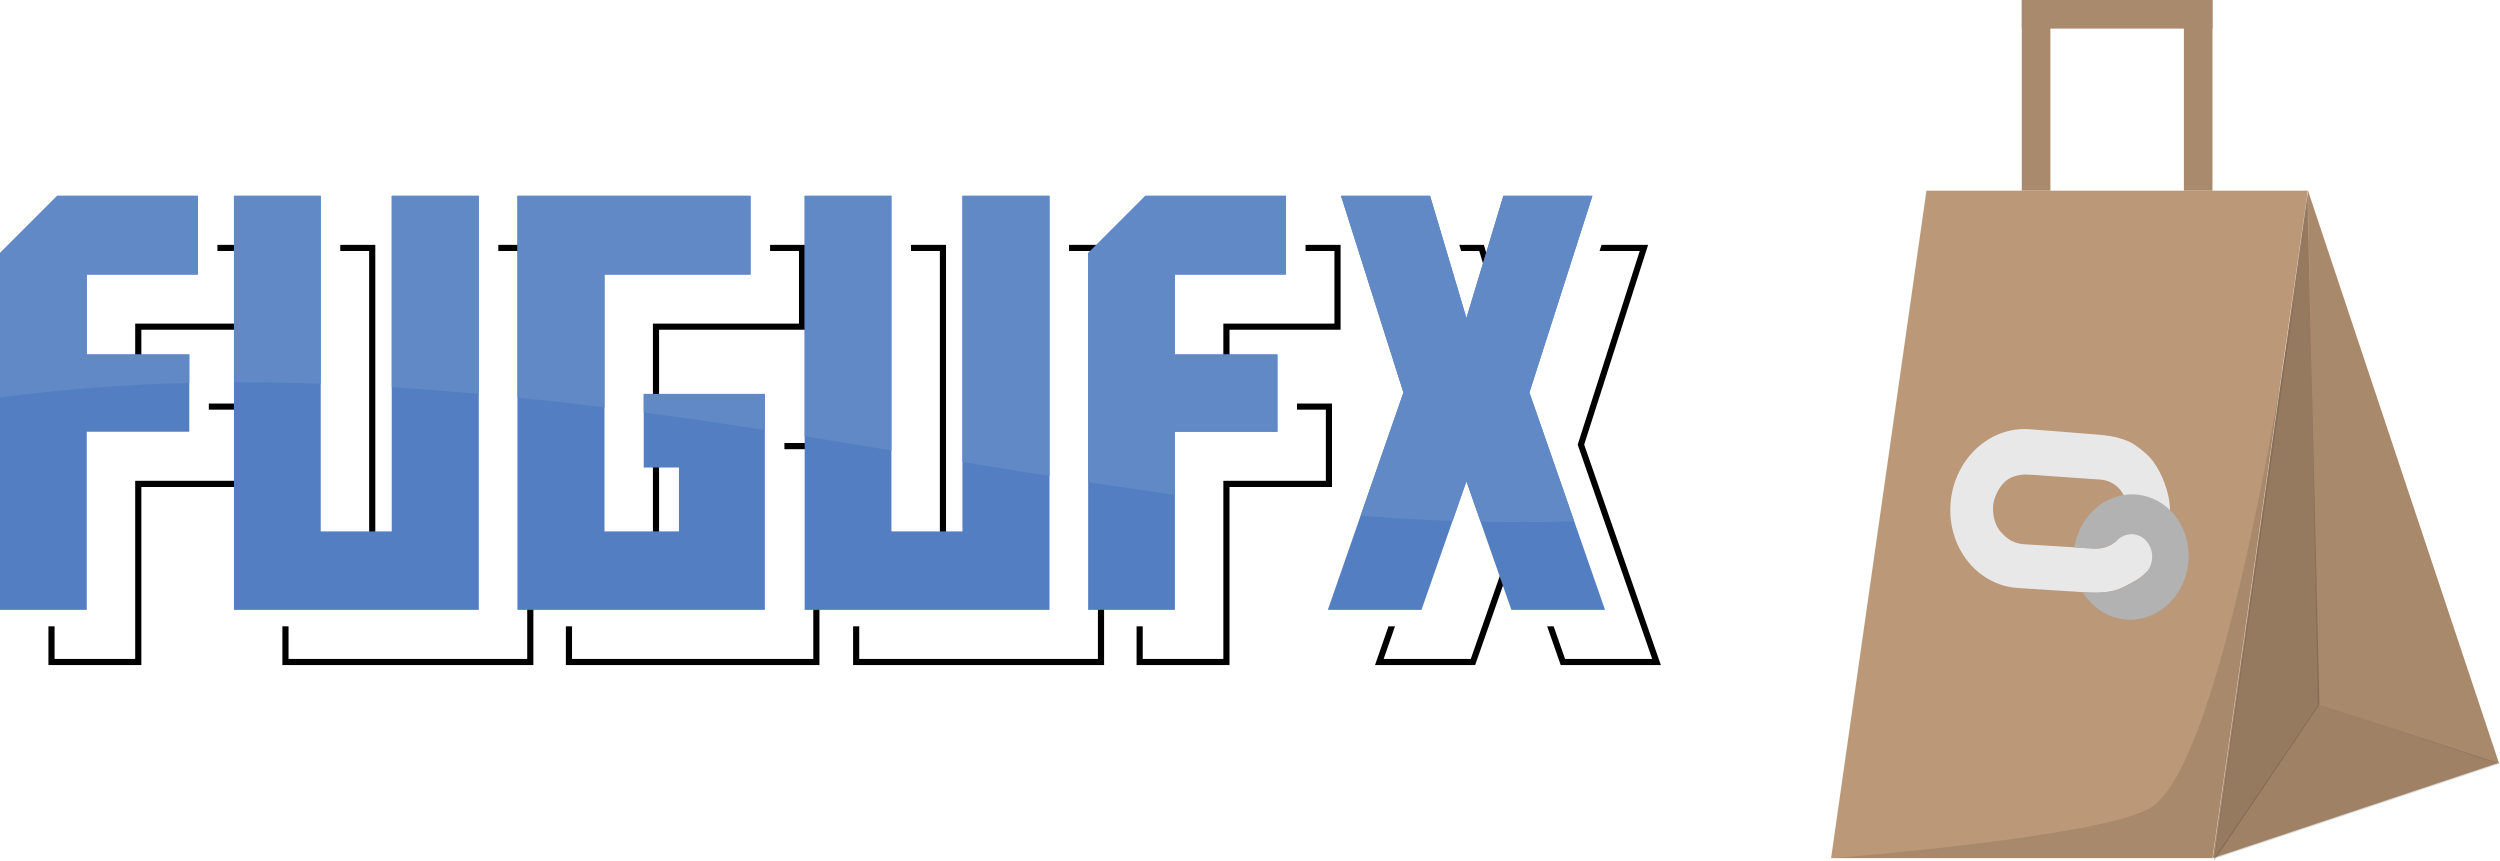 <svg version="1.1" xmlns="http://www.w3.org/2000/svg" xmlns:xlink="http://www.w3.org/1999/xlink" width="353.701" height="121.798" viewBox="0,0,353.701,121.798"><g transform="translate(-63.149,-119.101)"><g data-paper-data="{&quot;isPaintingLayer&quot;:true}" fill-rule="nonzero" stroke="none" stroke-linecap="butt" stroke-miterlimit="10" stroke-dasharray="" stroke-dashoffset="0" style="mix-blend-mode: normal"><path d="M389.7,146.08l26.979,80.936l-40.468,13.489z" fill="#bb9878" stroke-width="1" stroke-linejoin="round"/><path d="M389.695,146.317l27.113,80.936l-25.737,-8.584z" fill-opacity="0.1" fill="#000000" stroke-width="1" stroke-linejoin="round"/><path d="M335.703,146.08h53.958l-13.489,94.426h-53.958z" fill="#bb9878" stroke-width="2" stroke-linejoin="miter"/><path d="M391.211,218.744l25.639,8.387l-40.468,13.489z" fill-opacity="0.15" fill="#000000" stroke-width="1" stroke-linejoin="round"/><path d="M335.703,144.056h53.958v0z" fill-opacity="0.3" fill="#000000" stroke-width="1" stroke-linejoin="round"/><path d="M376.49,240.505h-53.958c0,0 39.367,-3.047 45.252,-7.367c11.968,-8.785 22.195,-87.059 22.195,-87.059z" fill-opacity="0.1" fill="#000000" stroke-width="2" stroke-linejoin="miter"/><path d="M389.587,146.609l1.722,72.17l-14.942,22.121z" fill-opacity="0.2" fill="#000000" stroke-width="1" stroke-linejoin="round"/><path d="M349.193,146.08v-26.979h4.047v26.979z" fill="#aa8a6d" stroke-width="0.56" stroke-linejoin="miter"/><path d="M372.125,146.08v-26.979h4.047v26.979z" fill="#aa8a6d" stroke-width="0.56" stroke-linejoin="miter"/><path d="M349.193,119.101h26.979v4.047h-26.979z" fill="#aa8a6d" stroke-width="0.56" stroke-linejoin="miter"/><g stroke-width="0" stroke-linejoin="miter"><path d="M369.336,196.035c-0.82,2.137 -2.339,4.316 -4.203,5.291c-0.707,0.37 -1.856,1.094 -2.947,1.363c-1.638,0.403 -3.667,0.236 -4.437,0.187c-2.36,-0.15 -7.376,-0.469 -9.157,-0.589c-5.689,-0.383 -9.935,-5.721 -9.484,-11.924c0.451,-6.203 5.428,-10.921 11.117,-10.538c2.037,0.137 7.613,0.595 9.745,0.771c0.528,0.044 2.577,0.174 4.354,0.962c0.913,0.405 1.99,1.338 2.532,1.807c1.322,1.144 2.585,3.616 3.087,5.953c0.147,0.684 0.333,2.25 0.18,3.723c-0.13,1.254 -0.572,2.435 -0.786,2.994zM360.408,196.669c0.584,-0.099 1.358,-0.356 2.084,-0.991c0.409,-0.358 0.938,-1.016 1.278,-1.684c0.38,-0.746 0.55,-1.502 0.57,-1.832c0.019,-0.301 -0.027,-1.166 -0.279,-1.979c-0.231,-0.748 -0.653,-1.441 -0.993,-1.841c-0.636,-0.75 -1.393,-1.099 -1.987,-1.261c-0.584,-0.159 -1.387,-0.164 -1.989,-0.207c-2.123,-0.151 -7.057,-0.501 -8.227,-0.584c-0.487,-0.035 -1.252,-0.076 -1.668,-0.024c-0.59,0.073 -1.441,0.263 -2.111,0.758c-1.2,0.886 -1.877,2.678 -1.942,3.547c-0.066,0.873 -0.009,2.568 1.107,3.815c0.393,0.439 0.881,0.92 1.434,1.205c0.411,0.212 0.832,0.341 1.119,0.412c0.216,0.054 0.59,0.089 0.867,0.106c0.97,0.06 6.641,0.411 8.882,0.55c0.564,0.035 1.296,0.106 1.855,0.011z" fill="#e8e8e8"/><path d="M372.773,198.46c-0.355,4.888 -4.278,8.606 -8.761,8.305c-2.616,-0.176 -4.845,-1.682 -6.177,-3.876c-0.002,-0.003 0.564,0.064 1.385,0.073c0.863,0.01 2.008,-0.046 3.07,-0.316c0.8,-0.204 1.575,-0.588 2.194,-0.925c0.91,-0.496 1.516,-0.944 1.618,-1.007c0.844,-0.524 1.445,-1.478 1.527,-2.602c0.13,-1.782 -1.094,-3.316 -2.732,-3.426c-0.862,-0.058 -1.667,0.289 -2.255,0.891c-0.272,0.278 -1.051,0.878 -1.932,1.019c-0.291,0.046 -0.792,0.128 -1.385,0.118c-1.213,-0.021 -2.688,-0.192 -2.688,-0.194c0.719,-4.463 4.442,-7.741 8.662,-7.457c0.349,0.024 0.692,0.071 1.026,0.14c3.956,0.821 6.776,4.75 6.448,9.257z" fill="#b2b2b2"/></g><g stroke-linejoin="miter"><path d="M98.868,153.744v12.012h-15.72v5.823h-0.871v-6.695h15.72v-10.269h-4.087v-0.871zM116.246,153.744v42.872h-0.871v-42.001h-4.085v-0.871zM138.612,153.744v59.452h-35.511v-5.479h0.871v4.608h33.768v-57.709h-4.087v-0.871zM177.059,153.744v12.012h-20.665v30.86h-0.871v-31.732h20.665v-10.269h-4.087v-0.871zM196.993,153.744v42.872h-0.871v-42.001h-4.087v-0.871zM219.355,153.744v59.452h-35.511v-5.479h0.871v4.608h33.768v-57.709h-4.086v-0.871zM252.817,153.744v12.012h-15.717v5.823h-0.871v-6.695h15.717v-10.269h-4.085v-0.871zM273.087,153.744l2.049,6.893l-0.458,1.517l-2.241,-7.538h-2.567l-0.259,-0.871zM296.327,153.744l-9.047,28.263l10.848,31.189h-14.169l-1.917,-5.479h0.921l1.612,4.608h12.328l-10.542,-30.308l8.776,-27.402h-5.682l0.279,-0.871zM97.65,176.189v11.811h-14.502v25.197h-13.148v-5.479h0.871v4.608h11.406v-25.197h14.502v-10.069h-4.085v-0.871zM251.602,176.189v11.811h-14.502v25.197h-13.148v-5.479h0.871v4.608h11.406v-25.197h14.503v-10.069h-4.086v-0.871zM179.084,181.78v31.417h-35.874v-5.479h0.871v4.608h34.133v-29.675h-4.086v-0.871zM161.947,187.582v4.61h0.025v0.871h-0.896v-5.48zM276.758,199.174l-4.903,14.022h-14.169l1.906,-5.479h0.922l-1.603,4.608h12.324l5.061,-14.471z" fill="#000000" stroke-width="1"/><path d="M91.144,146.804v11.141h-15.719v11.303h14.504v10.939h-14.504v25.199h-12.276v-50.48l8.103,-8.103zM108.525,146.804v47.482h10.047v-47.482h12.316v58.583h-34.639v-58.583zM169.335,146.804v11.141h-20.662v36.341h10.534v-9.035h-4.983v-10.412h17.137v30.547h-35.004v-58.583zM189.268,146.804v47.482h10.047v-47.482h12.316v58.583h-34.639v-58.583zM245.096,146.804v11.141h-15.719v11.303h14.504v10.939h-14.504v25.199h-12.276v-50.48l8.103,-8.103zM265.474,146.804l5.145,17.299l5.226,-17.299h12.6l-8.913,27.833l10.696,30.75h-13.248l-6.361,-18.191l-6.361,18.191h-13.248l10.696,-30.75l-8.832,-27.833z" fill="#537ec1" stroke-width="15"/><path d="M91.144,146.804v11.141h-15.719v11.303h14.504v4.021c-8.891,0.229 -17.834,0.893 -26.779,2.044v-20.406l8.103,-8.103zM108.525,146.804v26.596c-2.072,-0.074 -4.149,-0.137 -6.236,-0.176c-2.009,-0.039 -4.023,-0.053 -6.039,-0.048v-26.372zM130.888,146.804v28.023c-4.075,-0.366 -8.177,-0.687 -12.316,-0.941v-27.082zM169.335,146.804v11.141h-20.662v18.793c-4.072,-0.506 -8.178,-0.971 -12.316,-1.39v-28.544zM189.268,146.804v36.025c-1.269,-0.206 -2.502,-0.41 -3.778,-0.616c-2.812,-0.468 -5.651,-0.929 -8.498,-1.386v-34.022zM211.631,146.804v39.648c-4.06,-0.644 -8.19,-1.311 -12.316,-1.986v-37.662zM245.096,146.804v11.141h-15.719v11.303h14.504v10.939h-14.504v8.934c-4.056,-0.564 -8.154,-1.179 -12.276,-1.815v-32.399l8.103,-8.103zM265.474,146.804l5.145,17.299l5.226,-17.299h12.6l-8.913,27.833l6.341,18.229c-4.377,0.128 -8.8,0.134 -13.258,0.039l-1.996,-5.709l-1.958,5.6c-2.738,-0.095 -5.487,-0.222 -8.246,-0.386c-1.586,-0.1 -3.177,-0.215 -4.772,-0.34l6.064,-17.433l-8.832,-27.833zM171.361,174.839v5.106c-5.649,-0.877 -11.352,-1.723 -17.137,-2.494v-2.612z" fill="#6189c6" stroke-width="15"/></g></g></g></svg>
